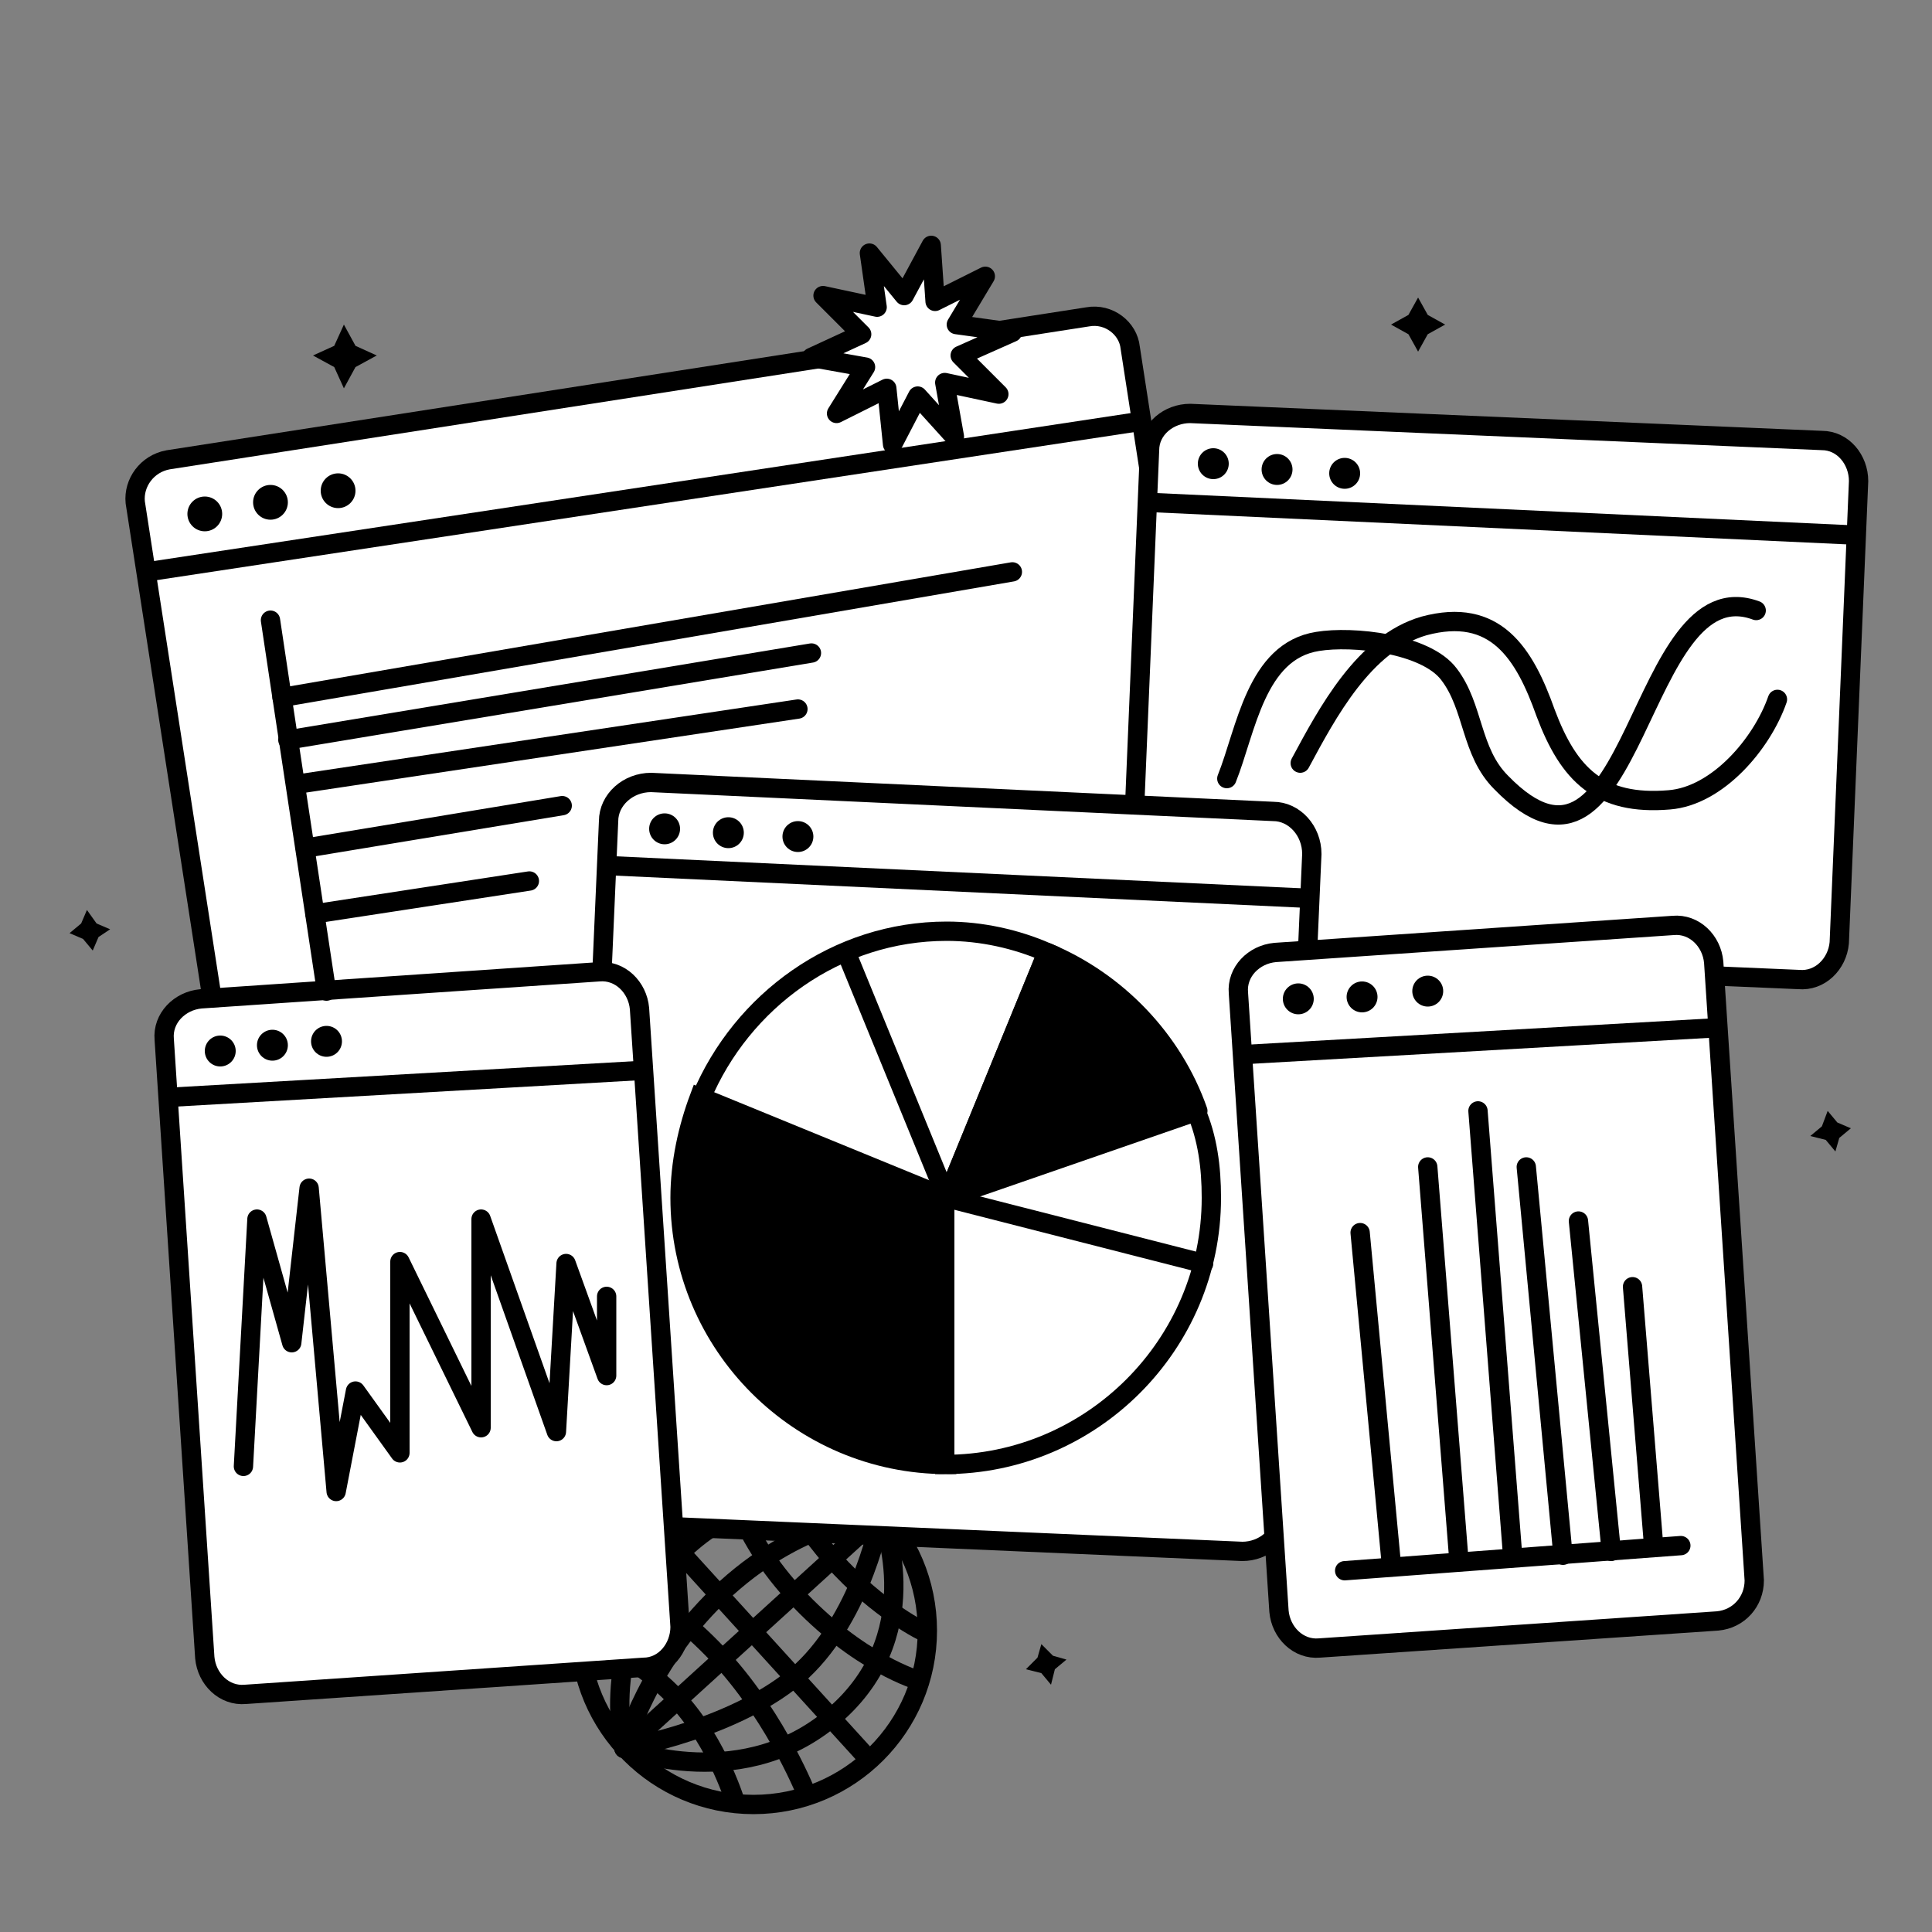 <?xml version="1.0" encoding="utf-8"?>
<!-- Generator: Adobe Illustrator 28.0.0, SVG Export Plug-In . SVG Version: 6.00 Build 0)  -->
<svg version="1.1" id="Layer_1" xmlns="http://www.w3.org/2000/svg" xmlns:xlink="http://www.w3.org/1999/xlink" x="0px" y="0px"
	 viewBox="0 0 100 100" style="enable-background:new 0 0 100 100;" xml:space="preserve">
<rect x="0" y="0" width="100" height="100" fill="#808080" stroke="none"/>
<style type="text/css">
	.st0{fill:none;stroke:#000000;stroke-miterlimit:10;}
	.st1{fill:none;stroke:#000000;stroke-linecap:round;stroke-linejoin:round;stroke-miterlimit:10;}
	.st2{fill:#FFFFFF;stroke:#000000;stroke-miterlimit:10;}
	.st3{fill:#FFFFFF;stroke:#000000;stroke-linecap:round;stroke-linejoin:round;stroke-miterlimit:10;}
	.st4{fill:#FFFFFF;stroke:#000000;stroke-linecap:round;stroke-miterlimit:10;}
	.st5{stroke:#000000;stroke-linecap:round;stroke-miterlimit:10;}
	.st6{stroke:#000000;stroke-linecap:round;stroke-linejoin:round;stroke-miterlimit:10;}
</style>
<circle class="st0" cx="39" cy="84.4" r="9"/>
<path class="st1" d="M32.3,90.5l13.3-12.1c0,0-0.9,5.1-4.1,8.1C38.2,89.5,32.3,90.5,32.3,90.5z"/>
<path class="st1" d="M32.3,90.5c0,0,1.2-4.6,5.3-8.3s8-3.8,8-3.8s2.5,5.9-2.2,10.2C38.6,93,32.3,90.5,32.3,90.5z"/>
<path class="st1" d="M45.6,78.4c0,0-5.2-2.7-10,1.6c-4.8,4.4-3.3,10.5-3.3,10.5"/>
<line class="st0" x1="32.9" y1="77.8" x2="45" y2="91.1"/>
<path class="st0" d="M37.5,75.5c0,0,0.3,3.4,3.6,7s6.5,4.5,6.5,4.5"/>
<path class="st0" d="M30.8,80.8c0,0,3.7,1.9,6.6,5.1c2.9,3.2,4.4,7.1,4.4,7.1"/>
<path class="st0" d="M30,84.5c0,0,3,1.2,5.1,3.5c2.1,2.3,3,5.4,3,5.4"/>
<path class="st0" d="M39.9,75.5c0,0,0.8,2.5,3.2,5.2s4.8,3.8,4.8,3.8"/>
<path class="st2" d="M61.7,51.3l-47.6,7.4C13,58.8,12,58.1,11.8,57L7,26C6.9,25,7.6,24,8.7,23.8l47.6-7.4c1.1-0.2,2.1,0.6,2.2,1.6
	l4.8,31C63.5,50.1,62.7,51.1,61.7,51.3z"/>
<path class="st2" d="M93.1,50.7l-32.7-1.4c-1.1,0-1.9-1-1.9-2.1l1-23.9c0-1.1,1-1.9,2.1-1.9l32.7,1.4c1.1,0,1.9,1,1.9,2.1l-1,23.9
	C95.1,49.9,94.2,50.8,93.1,50.7z"/>
<path class="st2" d="M64.3,80.3L32,78.9c-1.1,0-2-1-2-2.2l1.5-34.2c0-1.1,1-2,2.2-2L65.9,42c1.1,0,2,1,2,2.2l-1.5,34.2
	C66.4,79.5,65.4,80.3,64.3,80.3z"/>
<path class="st2" d="M88.9,83.9l-20.6,1.4c-1.1,0.1-2-0.8-2.1-1.9l-2.1-32c-0.1-1.1,0.8-2,1.9-2.1l20.6-1.4c1.1-0.1,2,0.8,2.1,1.9
	l2.1,32C90.8,82.9,90,83.8,88.9,83.9z"/>
<path class="st2" d="M33.3,86.3l-20.6,1.4c-1.1,0.1-2-0.8-2.1-1.9l-2.1-32c-0.1-1.1,0.8-2,1.9-2.1L31,50.3c1.1-0.1,2,0.8,2.1,1.9
	l2.1,32C35.2,85.3,34.4,86.3,33.3,86.3z"/>
<polyline class="st1" points="12.6,75.9 13.3,63.1 15.1,69.5 16,61.5 17.4,77.2 18.4,72 20.7,75.2 20.7,65.3 24.9,73.9 24.9,63.1 
	28.8,74.1 29.3,65.4 31.4,71.2 31.4,67.1 "/>
<polygon class="st3" points="51.7,20.4 48.9,19.8 49.4,22.6 47.5,20.5 46.2,23 45.9,20.1 43.3,21.4 44.8,19 42,18.5 44.6,17.3 
	42.6,15.3 45.4,15.9 45,13.1 46.8,15.3 48.2,12.7 48.4,15.6 51,14.3 49.5,16.8 52.4,17.2 49.7,18.4 "/>
<polygon points="19.5,18.4 18.4,19 17.8,20.1 17.3,19 16.2,18.4 17.3,17.9 17.8,16.8 18.4,17.9 "/>
<polygon points="74.8,16.8 73.9,17.3 73.4,18.2 72.9,17.3 72,16.8 72.9,16.3 73.4,15.4 73.9,16.3 "/>
<polygon points="95.8,58.4 95.2,58.9 95,59.6 94.5,59 93.7,58.8 94.3,58.3 94.6,57.5 95.1,58.1 "/>
<polygon points="55.2,85.9 54.6,86.4 54.4,87.2 53.9,86.6 53.1,86.4 53.7,85.8 53.9,85.1 54.5,85.7 "/>
<polygon points="5.7,48.1 5.1,48.5 4.8,49.2 4.3,48.6 3.6,48.3 4.2,47.8 4.5,47.1 5,47.8 "/>
<circle cx="10.6" cy="26.6" r="0.9"/>
<circle cx="14" cy="26" r="0.9"/>
<circle cx="17.5" cy="25.4" r="0.9"/>
<circle cx="62.8" cy="24" r="0.8"/>
<circle cx="66.1" cy="24.3" r="0.8"/>
<circle cx="69.6" cy="24.5" r="0.8"/>
<circle cx="11.4" cy="54.4" r="0.8"/>
<circle cx="14.1" cy="54.1" r="0.8"/>
<circle cx="16.9" cy="53.9" r="0.8"/>
<circle cx="34.4" cy="42.9" r="0.8"/>
<circle cx="37.7" cy="43.1" r="0.8"/>
<circle cx="41.3" cy="43.3" r="0.8"/>
<circle cx="67.2" cy="51.7" r="0.8"/>
<circle cx="70.5" cy="51.6" r="0.8"/>
<circle cx="73.9" cy="51.3" r="0.8"/>
<line class="st0" x1="7.6" y1="29.6" x2="59.1" y2="21.8"/>
<line class="st0" x1="59.4" y1="26" x2="96.1" y2="27.7"/>
<line class="st0" x1="64.1" y1="54.6" x2="88.8" y2="53.2"/>
<line class="st0" x1="31.4" y1="44.8" x2="67.8" y2="46.5"/>
<line class="st0" x1="8.7" y1="56.8" x2="33.3" y2="55.4"/>
<polyline class="st4" points="16.9,51.3 14.6,36.1 14,32.1 "/>
<line class="st4" x1="52.4" y1="29.6" x2="14.6" y2="36.1"/>
<line class="st4" x1="42" y1="33.8" x2="14.9" y2="38.3"/>
<path class="st2" d="M37,37.6"/>
<path class="st2" d="M15.3,40.6"/>
<path class="st2" d="M38.5,36.7"/>
<path class="st1" d="M63.5,40.3c1-2.5,1.5-6.6,4.7-7.1c1.8-0.3,5.6,0.1,6.8,1.7c1.3,1.7,1.1,4,2.7,5.6c7,7.2,7-11.2,13.2-8.9"/>
<path class="st1" d="M67.3,39.5c1.4-2.6,3.3-6.2,6.4-7.1c3.7-1,5.2,1.4,6.3,4.5c1.2,3.2,2.8,4.8,6.4,4.5c2.5-0.2,4.8-2.9,5.6-5.2"/>
<line class="st1" x1="69.6" y1="81.3" x2="87" y2="80"/>
<line class="st3" x1="78.3" y1="80.6" x2="76.5" y2="57.5"/>
<line class="st3" x1="80.9" y1="80.5" x2="79" y2="60.4"/>
<line class="st3" x1="83.4" y1="80.3" x2="81.7" y2="63.2"/>
<line class="st3" x1="85.6" y1="80.1" x2="84.5" y2="66.6"/>
<line class="st3" x1="75.5" y1="80.6" x2="73.9" y2="60.4"/>
<path class="st2" d="M72,80.8"/>
<line class="st3" x1="70.4" y1="63.8" x2="72" y2="80.8"/>
<line class="st4" x1="15.3" y1="40.6" x2="41.3" y2="36.7"/>
<line class="st4" x1="15.8" y1="43.9" x2="29.1" y2="41.7"/>
<line class="st4" x1="16.3" y1="47.3" x2="27.4" y2="45.6"/>
<path class="st5" d="M49,62v13.8c-7.6,0-13.8-6.2-13.8-13.8c0-1.8,0.4-3.6,1-5.2L49,62z"/>
<path class="st4" d="M54.2,49.3L49,62l-12.7-5.2c2.1-5,7-8.6,12.7-8.6C50.8,48.2,52.6,48.6,54.2,49.3z"/>
<path class="st4" d="M62.7,62c0,7.6-6.2,13.8-13.8,13.8V62l13-4.5C62.5,58.9,62.7,60.4,62.7,62z"/>
<path class="st6" d="M62,57.5L49,62l5.2-12.7C57.8,50.8,60.7,53.8,62,57.5z"/>
<path class="st3" d="M49,62l-5.2-12.7L49,62z"/>
<line class="st3" x1="62.3" y1="65.4" x2="49" y2="62"/>
</svg>
